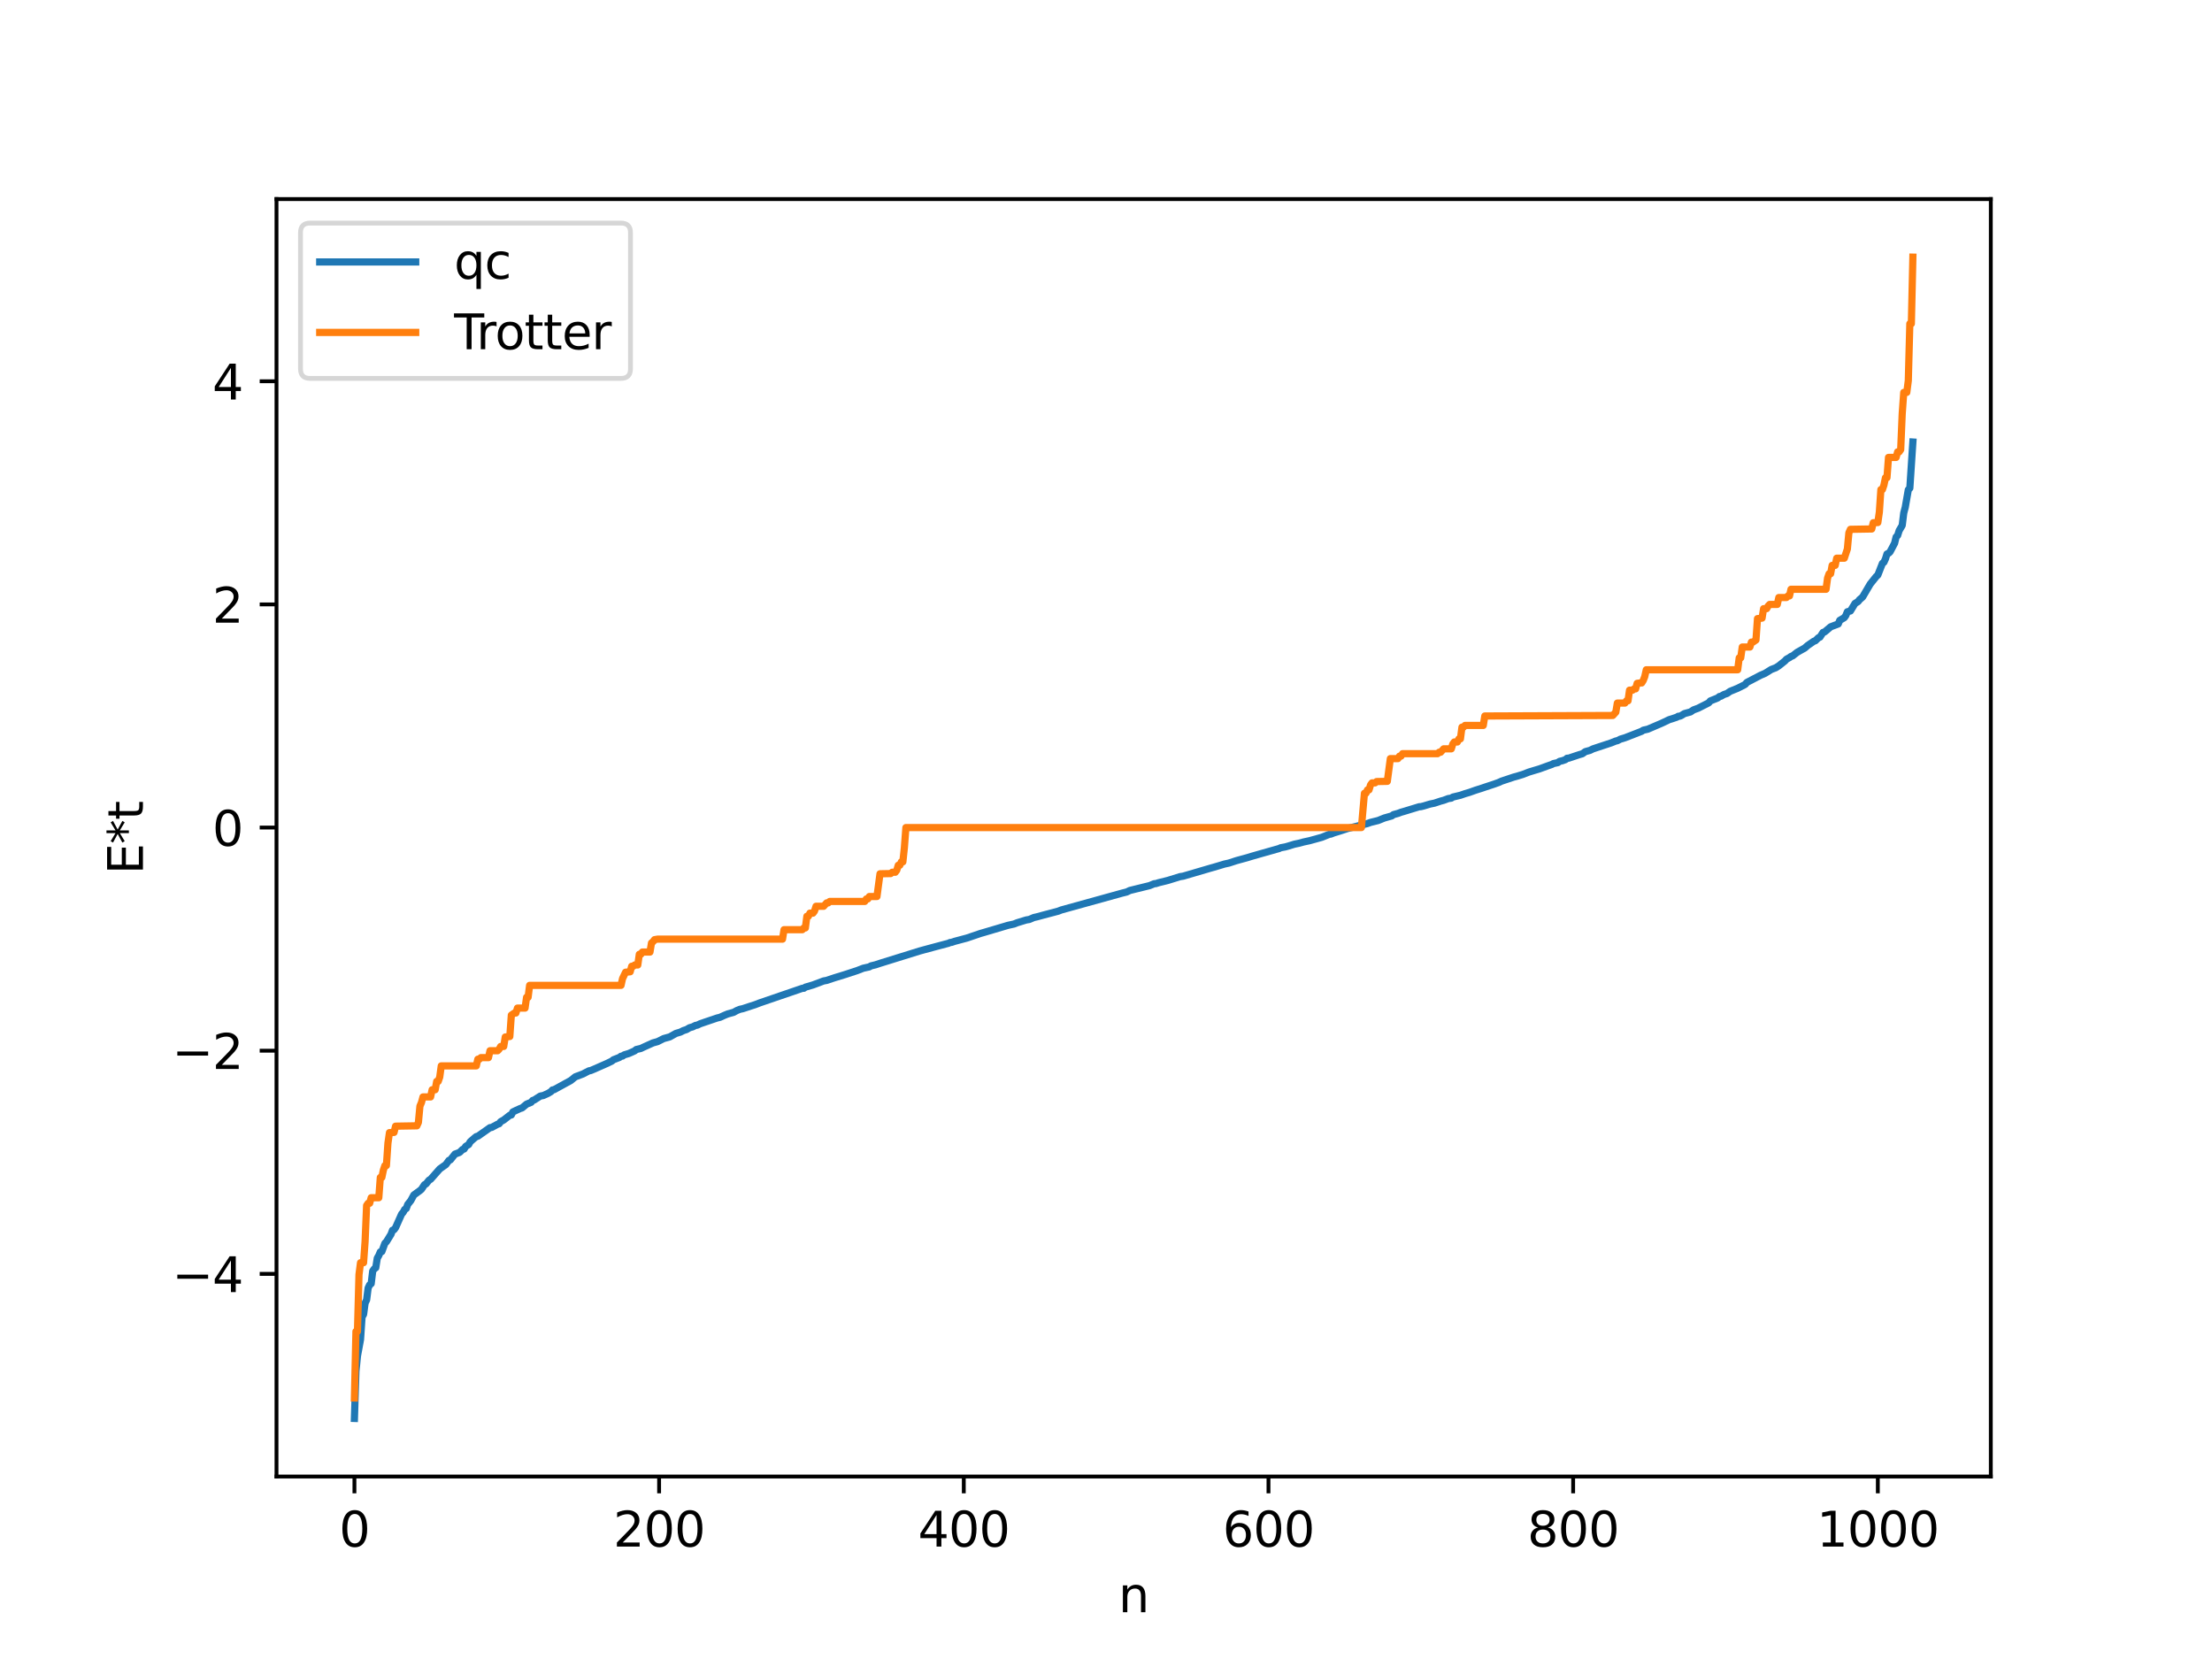 <?xml version="1.0" encoding="utf-8" standalone="no"?>
<!DOCTYPE svg PUBLIC "-//W3C//DTD SVG 1.1//EN"
  "http://www.w3.org/Graphics/SVG/1.1/DTD/svg11.dtd">
<svg xmlns:xlink="http://www.w3.org/1999/xlink" width="460.8pt" height="345.6pt" viewBox="0 0 460.8 345.6" xmlns="http://www.w3.org/2000/svg" version="1.1">
 <defs>
  <style type="text/css">*{stroke-linejoin: round; stroke-linecap: butt}</style>
 </defs>
 <g id="figure_1">
  <g id="patch_1">
   <path d="M 0 345.6 
L 460.8 345.6 
L 460.8 0 
L 0 0 
z
" style="fill: #ffffff"/>
  </g>
  <g id="axes_1">
   <g id="patch_2">
    <path d="M 57.6 307.584 
L 414.72 307.584 
L 414.72 41.472 
L 57.6 41.472 
z
" style="fill: #ffffff"/>
   </g>
   <g id="matplotlib.axis_1">
    <g id="xtick_1">
     <g id="line2d_1">
      <defs>
       <path id="m5315555163" d="M 0 0 
L 0 3.5 
" style="stroke: #000000; stroke-width: 0.8"/>
      </defs>
      <g>
       <use xlink:href="#m5315555163" x="73.833" y="307.584" style="stroke: #000000; stroke-width: 0.8"/>
      </g>
     </g>
     <g id="text_1">
      <!-- 0 -->
      <g transform="translate(70.651 322.182) scale(0.1 -0.1)">
       <defs>
        <path id="DejaVuSans-30" d="M 2034 4250 
Q 1547 4250 1301 3770 
Q 1056 3291 1056 2328 
Q 1056 1369 1301 889 
Q 1547 409 2034 409 
Q 2525 409 2770 889 
Q 3016 1369 3016 2328 
Q 3016 3291 2770 3770 
Q 2525 4250 2034 4250 
z
M 2034 4750 
Q 2819 4750 3233 4129 
Q 3647 3509 3647 2328 
Q 3647 1150 3233 529 
Q 2819 -91 2034 -91 
Q 1250 -91 836 529 
Q 422 1150 422 2328 
Q 422 3509 836 4129 
Q 1250 4750 2034 4750 
z
" transform="scale(0.016)"/>
       </defs>
       <use xlink:href="#DejaVuSans-30"/>
      </g>
     </g>
    </g>
    <g id="xtick_2">
     <g id="line2d_2">
      <g>
       <use xlink:href="#m5315555163" x="137.304" y="307.584" style="stroke: #000000; stroke-width: 0.8"/>
      </g>
     </g>
     <g id="text_2">
      <!-- 200 -->
      <g transform="translate(127.76 322.182) scale(0.1 -0.1)">
       <defs>
        <path id="DejaVuSans-32" d="M 1228 531 
L 3431 531 
L 3431 0 
L 469 0 
L 469 531 
Q 828 903 1448 1529 
Q 2069 2156 2228 2338 
Q 2531 2678 2651 2914 
Q 2772 3150 2772 3378 
Q 2772 3750 2511 3984 
Q 2250 4219 1831 4219 
Q 1534 4219 1204 4116 
Q 875 4013 500 3803 
L 500 4441 
Q 881 4594 1212 4672 
Q 1544 4750 1819 4750 
Q 2544 4750 2975 4387 
Q 3406 4025 3406 3419 
Q 3406 3131 3298 2873 
Q 3191 2616 2906 2266 
Q 2828 2175 2409 1742 
Q 1991 1309 1228 531 
z
" transform="scale(0.016)"/>
       </defs>
       <use xlink:href="#DejaVuSans-32"/>
       <use xlink:href="#DejaVuSans-30" x="63.623"/>
       <use xlink:href="#DejaVuSans-30" x="127.246"/>
      </g>
     </g>
    </g>
    <g id="xtick_3">
     <g id="line2d_3">
      <g>
       <use xlink:href="#m5315555163" x="200.775" y="307.584" style="stroke: #000000; stroke-width: 0.8"/>
      </g>
     </g>
     <g id="text_3">
      <!-- 400 -->
      <g transform="translate(191.231 322.182) scale(0.1 -0.1)">
       <defs>
        <path id="DejaVuSans-34" d="M 2419 4116 
L 825 1625 
L 2419 1625 
L 2419 4116 
z
M 2253 4666 
L 3047 4666 
L 3047 1625 
L 3713 1625 
L 3713 1100 
L 3047 1100 
L 3047 0 
L 2419 0 
L 2419 1100 
L 313 1100 
L 313 1709 
L 2253 4666 
z
" transform="scale(0.016)"/>
       </defs>
       <use xlink:href="#DejaVuSans-34"/>
       <use xlink:href="#DejaVuSans-30" x="63.623"/>
       <use xlink:href="#DejaVuSans-30" x="127.246"/>
      </g>
     </g>
    </g>
    <g id="xtick_4">
     <g id="line2d_4">
      <g>
       <use xlink:href="#m5315555163" x="264.246" y="307.584" style="stroke: #000000; stroke-width: 0.8"/>
      </g>
     </g>
     <g id="text_4">
      <!-- 600 -->
      <g transform="translate(254.702 322.182) scale(0.1 -0.1)">
       <defs>
        <path id="DejaVuSans-36" d="M 2113 2584 
Q 1688 2584 1439 2293 
Q 1191 2003 1191 1497 
Q 1191 994 1439 701 
Q 1688 409 2113 409 
Q 2538 409 2786 701 
Q 3034 994 3034 1497 
Q 3034 2003 2786 2293 
Q 2538 2584 2113 2584 
z
M 3366 4563 
L 3366 3988 
Q 3128 4100 2886 4159 
Q 2644 4219 2406 4219 
Q 1781 4219 1451 3797 
Q 1122 3375 1075 2522 
Q 1259 2794 1537 2939 
Q 1816 3084 2150 3084 
Q 2853 3084 3261 2657 
Q 3669 2231 3669 1497 
Q 3669 778 3244 343 
Q 2819 -91 2113 -91 
Q 1303 -91 875 529 
Q 447 1150 447 2328 
Q 447 3434 972 4092 
Q 1497 4750 2381 4750 
Q 2619 4750 2861 4703 
Q 3103 4656 3366 4563 
z
" transform="scale(0.016)"/>
       </defs>
       <use xlink:href="#DejaVuSans-36"/>
       <use xlink:href="#DejaVuSans-30" x="63.623"/>
       <use xlink:href="#DejaVuSans-30" x="127.246"/>
      </g>
     </g>
    </g>
    <g id="xtick_5">
     <g id="line2d_5">
      <g>
       <use xlink:href="#m5315555163" x="327.717" y="307.584" style="stroke: #000000; stroke-width: 0.8"/>
      </g>
     </g>
     <g id="text_5">
      <!-- 800 -->
      <g transform="translate(318.173 322.182) scale(0.1 -0.1)">
       <defs>
        <path id="DejaVuSans-38" d="M 2034 2216 
Q 1584 2216 1326 1975 
Q 1069 1734 1069 1313 
Q 1069 891 1326 650 
Q 1584 409 2034 409 
Q 2484 409 2743 651 
Q 3003 894 3003 1313 
Q 3003 1734 2745 1975 
Q 2488 2216 2034 2216 
z
M 1403 2484 
Q 997 2584 770 2862 
Q 544 3141 544 3541 
Q 544 4100 942 4425 
Q 1341 4750 2034 4750 
Q 2731 4750 3128 4425 
Q 3525 4100 3525 3541 
Q 3525 3141 3298 2862 
Q 3072 2584 2669 2484 
Q 3125 2378 3379 2068 
Q 3634 1759 3634 1313 
Q 3634 634 3220 271 
Q 2806 -91 2034 -91 
Q 1263 -91 848 271 
Q 434 634 434 1313 
Q 434 1759 690 2068 
Q 947 2378 1403 2484 
z
M 1172 3481 
Q 1172 3119 1398 2916 
Q 1625 2713 2034 2713 
Q 2441 2713 2670 2916 
Q 2900 3119 2900 3481 
Q 2900 3844 2670 4047 
Q 2441 4250 2034 4250 
Q 1625 4250 1398 4047 
Q 1172 3844 1172 3481 
z
" transform="scale(0.016)"/>
       </defs>
       <use xlink:href="#DejaVuSans-38"/>
       <use xlink:href="#DejaVuSans-30" x="63.623"/>
       <use xlink:href="#DejaVuSans-30" x="127.246"/>
      </g>
     </g>
    </g>
    <g id="xtick_6">
     <g id="line2d_6">
      <g>
       <use xlink:href="#m5315555163" x="391.188" y="307.584" style="stroke: #000000; stroke-width: 0.8"/>
      </g>
     </g>
     <g id="text_6">
      <!-- 1000 -->
      <g transform="translate(378.463 322.182) scale(0.1 -0.1)">
       <defs>
        <path id="DejaVuSans-31" d="M 794 531 
L 1825 531 
L 1825 4091 
L 703 3866 
L 703 4441 
L 1819 4666 
L 2450 4666 
L 2450 531 
L 3481 531 
L 3481 0 
L 794 0 
L 794 531 
z
" transform="scale(0.016)"/>
       </defs>
       <use xlink:href="#DejaVuSans-31"/>
       <use xlink:href="#DejaVuSans-30" x="63.623"/>
       <use xlink:href="#DejaVuSans-30" x="127.246"/>
       <use xlink:href="#DejaVuSans-30" x="190.869"/>
      </g>
     </g>
    </g>
    <g id="text_7">
     <!-- n -->
     <g transform="translate(232.991 335.861) scale(0.1 -0.1)">
      <defs>
       <path id="DejaVuSans-6e" d="M 3513 2113 
L 3513 0 
L 2938 0 
L 2938 2094 
Q 2938 2591 2744 2837 
Q 2550 3084 2163 3084 
Q 1697 3084 1428 2787 
Q 1159 2491 1159 1978 
L 1159 0 
L 581 0 
L 581 3500 
L 1159 3500 
L 1159 2956 
Q 1366 3272 1645 3428 
Q 1925 3584 2291 3584 
Q 2894 3584 3203 3211 
Q 3513 2838 3513 2113 
z
" transform="scale(0.016)"/>
      </defs>
      <use xlink:href="#DejaVuSans-6e"/>
     </g>
    </g>
   </g>
   <g id="matplotlib.axis_2">
    <g id="ytick_1">
     <g id="line2d_7">
      <defs>
       <path id="mc3c7b3c68c" d="M 0 0 
L -3.5 0 
" style="stroke: #000000; stroke-width: 0.8"/>
      </defs>
      <g>
       <use xlink:href="#mc3c7b3c68c" x="57.6" y="265.371" style="stroke: #000000; stroke-width: 0.8"/>
      </g>
     </g>
     <g id="text_8">
      <!-- −4 -->
      <g transform="translate(35.858 269.17) scale(0.1 -0.1)">
       <defs>
        <path id="DejaVuSans-2212" d="M 678 2272 
L 4684 2272 
L 4684 1741 
L 678 1741 
L 678 2272 
z
" transform="scale(0.016)"/>
       </defs>
       <use xlink:href="#DejaVuSans-2212"/>
       <use xlink:href="#DejaVuSans-34" x="83.789"/>
      </g>
     </g>
    </g>
    <g id="ytick_2">
     <g id="line2d_8">
      <g>
       <use xlink:href="#mc3c7b3c68c" x="57.6" y="218.884" style="stroke: #000000; stroke-width: 0.8"/>
      </g>
     </g>
     <g id="text_9">
      <!-- −2 -->
      <g transform="translate(35.858 222.683) scale(0.1 -0.1)">
       <use xlink:href="#DejaVuSans-2212"/>
       <use xlink:href="#DejaVuSans-32" x="83.789"/>
      </g>
     </g>
    </g>
    <g id="ytick_3">
     <g id="line2d_9">
      <g>
       <use xlink:href="#mc3c7b3c68c" x="57.6" y="172.397" style="stroke: #000000; stroke-width: 0.8"/>
      </g>
     </g>
     <g id="text_10">
      <!-- 0 -->
      <g transform="translate(44.237 176.197) scale(0.1 -0.1)">
       <use xlink:href="#DejaVuSans-30"/>
      </g>
     </g>
    </g>
    <g id="ytick_4">
     <g id="line2d_10">
      <g>
       <use xlink:href="#mc3c7b3c68c" x="57.6" y="125.911" style="stroke: #000000; stroke-width: 0.8"/>
      </g>
     </g>
     <g id="text_11">
      <!-- 2 -->
      <g transform="translate(44.237 129.71) scale(0.1 -0.1)">
       <use xlink:href="#DejaVuSans-32"/>
      </g>
     </g>
    </g>
    <g id="ytick_5">
     <g id="line2d_11">
      <g>
       <use xlink:href="#mc3c7b3c68c" x="57.6" y="79.424" style="stroke: #000000; stroke-width: 0.8"/>
      </g>
     </g>
     <g id="text_12">
      <!-- 4 -->
      <g transform="translate(44.237 83.223) scale(0.1 -0.1)">
       <use xlink:href="#DejaVuSans-34"/>
      </g>
     </g>
    </g>
    <g id="text_13">
     <!-- E*t -->
     <g transform="translate(29.778 182.148) rotate(-90) scale(0.1 -0.1)">
      <defs>
       <path id="DejaVuSans-45" d="M 628 4666 
L 3578 4666 
L 3578 4134 
L 1259 4134 
L 1259 2753 
L 3481 2753 
L 3481 2222 
L 1259 2222 
L 1259 531 
L 3634 531 
L 3634 0 
L 628 0 
L 628 4666 
z
" transform="scale(0.016)"/>
       <path id="DejaVuSans-2a" d="M 3009 3897 
L 1888 3291 
L 3009 2681 
L 2828 2375 
L 1778 3009 
L 1778 1831 
L 1422 1831 
L 1422 3009 
L 372 2375 
L 191 2681 
L 1313 3291 
L 191 3897 
L 372 4206 
L 1422 3572 
L 1422 4750 
L 1778 4750 
L 1778 3572 
L 2828 4206 
L 3009 3897 
z
" transform="scale(0.016)"/>
       <path id="DejaVuSans-74" d="M 1172 4494 
L 1172 3500 
L 2356 3500 
L 2356 3053 
L 1172 3053 
L 1172 1153 
Q 1172 725 1289 603 
Q 1406 481 1766 481 
L 2356 481 
L 2356 0 
L 1766 0 
Q 1100 0 847 248 
Q 594 497 594 1153 
L 594 3053 
L 172 3053 
L 172 3500 
L 594 3500 
L 594 4494 
L 1172 4494 
z
" transform="scale(0.016)"/>
      </defs>
      <use xlink:href="#DejaVuSans-45"/>
      <use xlink:href="#DejaVuSans-2a" x="63.184"/>
      <use xlink:href="#DejaVuSans-74" x="113.184"/>
     </g>
    </g>
   </g>
   <g id="line2d_12">
    <path d="M 73.833 295.488 
L 74.15 285.664 
L 74.467 282.469 
L 75.102 279.038 
L 75.42 274.355 
L 75.737 273.823 
L 76.054 271.459 
L 76.372 270.799 
L 76.689 268.318 
L 77.006 267.652 
L 77.324 267.409 
L 77.641 264.785 
L 77.958 264.326 
L 78.276 264.099 
L 78.593 262.095 
L 78.91 261.553 
L 79.228 260.79 
L 79.545 260.73 
L 80.18 258.992 
L 80.497 258.681 
L 81.449 257.133 
L 81.767 256.278 
L 82.084 256.169 
L 82.401 255.742 
L 83.671 252.896 
L 83.988 252.547 
L 84.305 251.95 
L 84.623 251.767 
L 84.94 250.905 
L 85.575 250.113 
L 86.21 248.939 
L 87.479 248.015 
L 87.796 247.746 
L 88.431 246.791 
L 88.748 246.634 
L 89.383 245.841 
L 89.7 245.669 
L 91.605 243.51 
L 92.239 243.051 
L 92.874 242.608 
L 93.509 241.742 
L 93.826 241.613 
L 94.778 240.42 
L 95.73 240.072 
L 96.365 239.448 
L 96.682 239.365 
L 97 238.827 
L 97.634 238.421 
L 97.952 237.85 
L 98.904 237.022 
L 99.221 236.77 
L 99.539 236.697 
L 101.443 235.364 
L 102.077 234.908 
L 102.395 234.883 
L 103.664 234.193 
L 103.981 234.092 
L 104.299 233.661 
L 104.934 233.314 
L 106.203 232.323 
L 106.52 232.268 
L 106.838 231.64 
L 107.472 231.331 
L 108.424 230.9 
L 108.742 230.814 
L 109.694 230.016 
L 110.646 229.631 
L 110.963 229.247 
L 111.281 229.152 
L 112.55 228.336 
L 113.185 228.215 
L 114.137 227.785 
L 114.772 227.408 
L 115.089 227.056 
L 115.406 227.008 
L 118.897 225.092 
L 119.849 224.32 
L 121.436 223.728 
L 122.071 223.393 
L 122.705 223.067 
L 123.023 223.025 
L 123.658 222.76 
L 126.514 221.503 
L 127.466 221.037 
L 127.783 220.769 
L 129.053 220.277 
L 129.37 220.034 
L 129.687 220.002 
L 130.005 219.758 
L 130.957 219.475 
L 131.591 219.198 
L 132.226 218.907 
L 132.543 218.634 
L 133.496 218.413 
L 134.13 218.109 
L 136.034 217.251 
L 136.986 216.989 
L 138.256 216.353 
L 139.525 216.001 
L 140.795 215.285 
L 141.747 215.001 
L 142.381 214.68 
L 143.016 214.475 
L 143.651 214.099 
L 144.286 213.918 
L 144.92 213.601 
L 145.238 213.565 
L 145.872 213.26 
L 149.363 212.075 
L 149.998 211.92 
L 150.95 211.488 
L 151.585 211.227 
L 152.854 210.871 
L 153.489 210.516 
L 154.124 210.258 
L 154.758 210.122 
L 156.345 209.596 
L 157.297 209.294 
L 158.249 208.925 
L 167.135 205.884 
L 167.453 205.875 
L 167.77 205.647 
L 169.357 205.183 
L 171.578 204.349 
L 172.213 204.236 
L 173.8 203.705 
L 176.021 203.023 
L 178.56 202.192 
L 179.829 201.699 
L 181.099 201.42 
L 181.416 201.219 
L 182.368 200.991 
L 183.32 200.677 
L 191.572 198.113 
L 192.524 197.852 
L 195.062 197.168 
L 197.601 196.495 
L 197.919 196.335 
L 198.236 196.314 
L 198.871 196.095 
L 201.41 195.418 
L 204.266 194.449 
L 204.9 194.269 
L 209.978 192.764 
L 211.248 192.487 
L 211.882 192.229 
L 213.786 191.646 
L 214.421 191.544 
L 215.373 191.136 
L 216.008 190.995 
L 217.277 190.649 
L 220.451 189.813 
L 221.086 189.562 
L 233.78 186.048 
L 234.732 185.808 
L 235.367 185.501 
L 239.492 184.487 
L 240.444 184.09 
L 240.762 184.077 
L 241.396 183.875 
L 242.666 183.565 
L 243.3 183.404 
L 245.839 182.62 
L 246.474 182.523 
L 252.186 180.848 
L 252.821 180.672 
L 254.091 180.296 
L 255.043 180.004 
L 255.995 179.797 
L 257.581 179.282 
L 259.803 178.674 
L 260.755 178.382 
L 262.342 177.928 
L 266.467 176.761 
L 266.785 176.606 
L 267.737 176.428 
L 268.372 176.253 
L 269.641 175.863 
L 270.593 175.665 
L 271.545 175.404 
L 272.815 175.131 
L 275.353 174.427 
L 276.94 173.793 
L 277.258 173.752 
L 277.892 173.497 
L 279.162 173.113 
L 280.748 172.589 
L 281.7 172.356 
L 284.874 171.553 
L 285.509 171.322 
L 287.096 170.928 
L 288.365 170.411 
L 289.952 169.962 
L 290.269 169.705 
L 291.221 169.446 
L 291.856 169.206 
L 292.491 169.024 
L 295.664 168.056 
L 295.981 168.046 
L 296.616 167.888 
L 297.886 167.504 
L 298.838 167.307 
L 300.107 166.885 
L 300.742 166.719 
L 301.694 166.36 
L 302.329 166.265 
L 302.646 166.047 
L 304.233 165.668 
L 305.185 165.338 
L 306.137 165.057 
L 307.406 164.604 
L 308.676 164.204 
L 309.31 163.985 
L 311.215 163.358 
L 312.167 163.018 
L 312.801 162.727 
L 315.34 161.88 
L 315.975 161.711 
L 317.244 161.323 
L 318.514 160.83 
L 319.466 160.541 
L 320.735 160.161 
L 322.322 159.579 
L 323.274 159.248 
L 323.591 159.069 
L 324.543 158.865 
L 324.861 158.614 
L 325.496 158.463 
L 326.13 158.239 
L 326.448 157.955 
L 326.765 157.95 
L 328.986 157.21 
L 329.621 157.028 
L 330.256 156.579 
L 331.208 156.321 
L 331.843 156.006 
L 335.651 154.748 
L 336.603 154.363 
L 336.92 154.303 
L 337.555 153.98 
L 338.507 153.695 
L 341.998 152.336 
L 342.315 152.117 
L 343.267 151.901 
L 346.124 150.676 
L 346.758 150.38 
L 347.71 149.921 
L 348.345 149.728 
L 349.297 149.408 
L 349.615 149.211 
L 349.932 149.193 
L 350.249 149.053 
L 350.884 148.658 
L 352.153 148.313 
L 352.788 147.885 
L 353.74 147.539 
L 355.962 146.409 
L 356.279 146.022 
L 357.866 145.379 
L 358.183 145.104 
L 358.5 145.042 
L 359.135 144.678 
L 359.77 144.466 
L 360.405 144.02 
L 361.991 143.375 
L 363.261 142.736 
L 363.578 142.552 
L 363.896 142.168 
L 366.752 140.673 
L 367.704 140.264 
L 368.973 139.471 
L 369.925 139.105 
L 370.56 138.702 
L 371.829 137.69 
L 372.147 137.331 
L 372.781 136.988 
L 373.099 136.741 
L 373.416 136.65 
L 374.368 135.899 
L 375.003 135.534 
L 375.955 135.004 
L 376.59 134.451 
L 377.859 133.58 
L 378.177 133.473 
L 378.811 132.853 
L 379.129 132.726 
L 379.763 131.746 
L 380.081 131.659 
L 381.033 130.86 
L 381.35 130.581 
L 382.937 129.983 
L 383.254 129.232 
L 384.206 128.673 
L 384.524 128.212 
L 384.841 127.442 
L 385.476 127.276 
L 386.11 126.238 
L 386.428 125.709 
L 387.062 125.326 
L 387.38 124.914 
L 388.015 124.37 
L 389.601 121.667 
L 390.871 120.079 
L 391.188 119.788 
L 392.14 117.364 
L 392.458 117.121 
L 392.775 116.415 
L 393.092 115.402 
L 393.41 115.265 
L 393.727 114.97 
L 394.679 113.166 
L 394.996 111.868 
L 395.314 111.533 
L 395.631 110.527 
L 396.266 109.45 
L 396.583 106.866 
L 396.9 105.668 
L 397.535 102.027 
L 397.853 101.692 
L 398.487 92.08 
L 398.487 92.08 
" clip-path="url(#p22399cc062)" style="fill: none; stroke: #1f77b4; stroke-width: 1.5; stroke-linecap: square"/>
   </g>
   <g id="line2d_13">
    <path d="M 73.833 291.227 
L 74.15 277.361 
L 74.467 277.361 
L 74.785 265.508 
L 75.102 263.046 
L 75.737 263.046 
L 76.054 258.611 
L 76.372 251.125 
L 76.689 250.665 
L 77.006 250.665 
L 77.324 249.507 
L 78.91 249.507 
L 79.228 245.283 
L 79.545 245.283 
L 79.862 243.754 
L 80.18 242.81 
L 80.497 242.81 
L 80.815 238.139 
L 81.132 235.941 
L 82.084 235.903 
L 82.401 234.602 
L 86.844 234.528 
L 87.162 233.816 
L 87.479 230.431 
L 87.796 229.683 
L 88.114 228.512 
L 89.7 228.512 
L 90.018 227.015 
L 90.653 227.015 
L 90.97 225.276 
L 91.287 225.276 
L 91.605 224.37 
L 91.922 222.04 
L 99.221 222.04 
L 99.539 220.652 
L 99.856 220.652 
L 100.173 220.323 
L 101.76 220.323 
L 102.077 218.884 
L 103.664 218.884 
L 103.981 218.559 
L 104.299 217.998 
L 104.934 217.998 
L 105.251 216.025 
L 106.203 215.925 
L 106.52 211.472 
L 107.155 211.031 
L 107.472 211.031 
L 107.79 210.006 
L 109.377 210.006 
L 109.694 207.755 
L 110.011 207.755 
L 110.329 205.268 
L 129.37 205.268 
L 129.687 203.855 
L 130.322 202.526 
L 131.274 202.442 
L 131.591 201.286 
L 131.909 201.286 
L 132.226 201.022 
L 132.861 201.022 
L 133.178 198.797 
L 133.496 198.797 
L 133.813 198.331 
L 135.4 198.331 
L 135.717 196.433 
L 136.034 196.177 
L 136.352 195.749 
L 136.986 195.641 
L 163.01 195.641 
L 163.327 193.671 
L 167.135 193.671 
L 167.453 193.311 
L 167.77 193.311 
L 168.087 190.874 
L 168.405 190.874 
L 168.722 190.223 
L 169.357 190.223 
L 169.674 189.803 
L 169.991 188.798 
L 171.578 188.798 
L 172.213 188.089 
L 172.53 188.089 
L 172.848 187.788 
L 180.147 187.788 
L 180.464 187.27 
L 180.781 187.27 
L 181.099 186.762 
L 182.686 186.762 
L 183.32 182.025 
L 185.542 181.983 
L 185.859 181.708 
L 186.494 181.708 
L 186.811 181.292 
L 187.129 180.25 
L 187.446 180.25 
L 187.763 179.544 
L 188.081 179.544 
L 188.398 176.599 
L 188.715 172.397 
L 283.605 172.397 
L 284.239 165.25 
L 284.557 165.25 
L 284.874 164.545 
L 285.191 164.545 
L 285.509 163.503 
L 285.826 163.087 
L 286.461 163.087 
L 286.778 162.812 
L 289 162.77 
L 289.634 158.032 
L 291.221 158.032 
L 291.539 157.524 
L 291.856 157.524 
L 292.173 157.007 
L 299.472 157.007 
L 299.79 156.706 
L 300.107 156.706 
L 300.742 155.997 
L 302.329 155.997 
L 302.646 154.991 
L 302.963 154.571 
L 303.598 154.571 
L 303.915 153.921 
L 304.233 153.921 
L 304.55 151.483 
L 304.867 151.483 
L 305.185 151.123 
L 308.993 151.123 
L 309.31 149.154 
L 335.968 149.046 
L 336.603 148.362 
L 336.92 146.464 
L 338.507 146.464 
L 338.824 145.998 
L 339.142 145.998 
L 339.459 143.773 
L 340.094 143.773 
L 340.411 143.509 
L 340.729 143.509 
L 341.046 142.353 
L 341.681 142.268 
L 341.998 142.268 
L 342.315 141.754 
L 342.633 140.939 
L 342.95 139.526 
L 361.991 139.526 
L 362.309 137.04 
L 362.626 137.04 
L 362.943 134.789 
L 364.53 134.789 
L 364.848 133.763 
L 365.165 133.763 
L 365.8 133.323 
L 366.117 128.869 
L 367.069 128.77 
L 367.386 126.796 
L 368.021 126.796 
L 368.339 126.235 
L 368.656 125.911 
L 370.243 125.911 
L 370.56 124.472 
L 372.147 124.472 
L 372.464 124.143 
L 372.781 124.143 
L 373.099 122.755 
L 380.398 122.755 
L 380.715 120.425 
L 381.033 119.519 
L 381.35 119.519 
L 381.667 117.78 
L 382.302 117.78 
L 382.62 116.283 
L 384.206 116.283 
L 384.841 114.363 
L 385.158 110.979 
L 385.476 110.267 
L 389.919 110.193 
L 390.236 108.892 
L 391.188 108.854 
L 391.505 106.655 
L 391.823 101.985 
L 392.14 101.985 
L 392.458 101.04 
L 392.775 99.511 
L 393.092 99.511 
L 393.41 95.288 
L 394.996 95.288 
L 395.314 94.129 
L 395.631 94.129 
L 395.948 93.67 
L 396.266 86.184 
L 396.583 81.749 
L 397.218 81.749 
L 397.535 79.287 
L 397.853 67.434 
L 398.17 67.434 
L 398.487 53.568 
L 398.487 53.568 
" clip-path="url(#p22399cc062)" style="fill: none; stroke: #ff7f0e; stroke-width: 1.5; stroke-linecap: square"/>
   </g>
   <g id="patch_3">
    <path d="M 57.6 307.584 
L 57.6 41.472 
" style="fill: none; stroke: #000000; stroke-width: 0.8; stroke-linejoin: miter; stroke-linecap: square"/>
   </g>
   <g id="patch_4">
    <path d="M 414.72 307.584 
L 414.72 41.472 
" style="fill: none; stroke: #000000; stroke-width: 0.8; stroke-linejoin: miter; stroke-linecap: square"/>
   </g>
   <g id="patch_5">
    <path d="M 57.6 307.584 
L 414.72 307.584 
" style="fill: none; stroke: #000000; stroke-width: 0.8; stroke-linejoin: miter; stroke-linecap: square"/>
   </g>
   <g id="patch_6">
    <path d="M 57.6 41.472 
L 414.72 41.472 
" style="fill: none; stroke: #000000; stroke-width: 0.8; stroke-linejoin: miter; stroke-linecap: square"/>
   </g>
   <g id="legend_1">
    <g id="patch_7">
     <path d="M 64.6 78.828 
L 129.342 78.828 
Q 131.342 78.828 131.342 76.828 
L 131.342 48.472 
Q 131.342 46.472 129.342 46.472 
L 64.6 46.472 
Q 62.6 46.472 62.6 48.472 
L 62.6 76.828 
Q 62.6 78.828 64.6 78.828 
z
" style="fill: #ffffff; opacity: 0.8; stroke: #cccccc; stroke-linejoin: miter"/>
    </g>
    <g id="line2d_14">
     <path d="M 66.6 54.57 
L 76.6 54.57 
L 86.6 54.57 
" style="fill: none; stroke: #1f77b4; stroke-width: 1.5; stroke-linecap: square"/>
    </g>
    <g id="text_14">
     <!-- qc -->
     <g transform="translate(94.6 58.07) scale(0.1 -0.1)">
      <defs>
       <path id="DejaVuSans-71" d="M 947 1747 
Q 947 1113 1208 752 
Q 1469 391 1925 391 
Q 2381 391 2643 752 
Q 2906 1113 2906 1747 
Q 2906 2381 2643 2742 
Q 2381 3103 1925 3103 
Q 1469 3103 1208 2742 
Q 947 2381 947 1747 
z
M 2906 525 
Q 2725 213 2448 61 
Q 2172 -91 1784 -91 
Q 1150 -91 751 415 
Q 353 922 353 1747 
Q 353 2572 751 3078 
Q 1150 3584 1784 3584 
Q 2172 3584 2448 3432 
Q 2725 3281 2906 2969 
L 2906 3500 
L 3481 3500 
L 3481 -1331 
L 2906 -1331 
L 2906 525 
z
" transform="scale(0.016)"/>
       <path id="DejaVuSans-63" d="M 3122 3366 
L 3122 2828 
Q 2878 2963 2633 3030 
Q 2388 3097 2138 3097 
Q 1578 3097 1268 2742 
Q 959 2388 959 1747 
Q 959 1106 1268 751 
Q 1578 397 2138 397 
Q 2388 397 2633 464 
Q 2878 531 3122 666 
L 3122 134 
Q 2881 22 2623 -34 
Q 2366 -91 2075 -91 
Q 1284 -91 818 406 
Q 353 903 353 1747 
Q 353 2603 823 3093 
Q 1294 3584 2113 3584 
Q 2378 3584 2631 3529 
Q 2884 3475 3122 3366 
z
" transform="scale(0.016)"/>
      </defs>
      <use xlink:href="#DejaVuSans-71"/>
      <use xlink:href="#DejaVuSans-63" x="63.477"/>
     </g>
    </g>
    <g id="line2d_15">
     <path d="M 66.6 69.249 
L 76.6 69.249 
L 86.6 69.249 
" style="fill: none; stroke: #ff7f0e; stroke-width: 1.5; stroke-linecap: square"/>
    </g>
    <g id="text_15">
     <!-- Trotter -->
     <g transform="translate(94.6 72.749) scale(0.1 -0.1)">
      <defs>
       <path id="DejaVuSans-54" d="M -19 4666 
L 3928 4666 
L 3928 4134 
L 2272 4134 
L 2272 0 
L 1638 0 
L 1638 4134 
L -19 4134 
L -19 4666 
z
" transform="scale(0.016)"/>
       <path id="DejaVuSans-72" d="M 2631 2963 
Q 2534 3019 2420 3045 
Q 2306 3072 2169 3072 
Q 1681 3072 1420 2755 
Q 1159 2438 1159 1844 
L 1159 0 
L 581 0 
L 581 3500 
L 1159 3500 
L 1159 2956 
Q 1341 3275 1631 3429 
Q 1922 3584 2338 3584 
Q 2397 3584 2469 3576 
Q 2541 3569 2628 3553 
L 2631 2963 
z
" transform="scale(0.016)"/>
       <path id="DejaVuSans-6f" d="M 1959 3097 
Q 1497 3097 1228 2736 
Q 959 2375 959 1747 
Q 959 1119 1226 758 
Q 1494 397 1959 397 
Q 2419 397 2687 759 
Q 2956 1122 2956 1747 
Q 2956 2369 2687 2733 
Q 2419 3097 1959 3097 
z
M 1959 3584 
Q 2709 3584 3137 3096 
Q 3566 2609 3566 1747 
Q 3566 888 3137 398 
Q 2709 -91 1959 -91 
Q 1206 -91 779 398 
Q 353 888 353 1747 
Q 353 2609 779 3096 
Q 1206 3584 1959 3584 
z
" transform="scale(0.016)"/>
       <path id="DejaVuSans-65" d="M 3597 1894 
L 3597 1613 
L 953 1613 
Q 991 1019 1311 708 
Q 1631 397 2203 397 
Q 2534 397 2845 478 
Q 3156 559 3463 722 
L 3463 178 
Q 3153 47 2828 -22 
Q 2503 -91 2169 -91 
Q 1331 -91 842 396 
Q 353 884 353 1716 
Q 353 2575 817 3079 
Q 1281 3584 2069 3584 
Q 2775 3584 3186 3129 
Q 3597 2675 3597 1894 
z
M 3022 2063 
Q 3016 2534 2758 2815 
Q 2500 3097 2075 3097 
Q 1594 3097 1305 2825 
Q 1016 2553 972 2059 
L 3022 2063 
z
" transform="scale(0.016)"/>
      </defs>
      <use xlink:href="#DejaVuSans-54"/>
      <use xlink:href="#DejaVuSans-72" x="46.334"/>
      <use xlink:href="#DejaVuSans-6f" x="85.197"/>
      <use xlink:href="#DejaVuSans-74" x="146.379"/>
      <use xlink:href="#DejaVuSans-74" x="185.588"/>
      <use xlink:href="#DejaVuSans-65" x="224.797"/>
      <use xlink:href="#DejaVuSans-72" x="286.32"/>
     </g>
    </g>
   </g>
  </g>
 </g>
 <defs>
  <clipPath id="p22399cc062">
   <rect x="57.6" y="41.472" width="357.12" height="266.112"/>
  </clipPath>
 </defs>
</svg>
